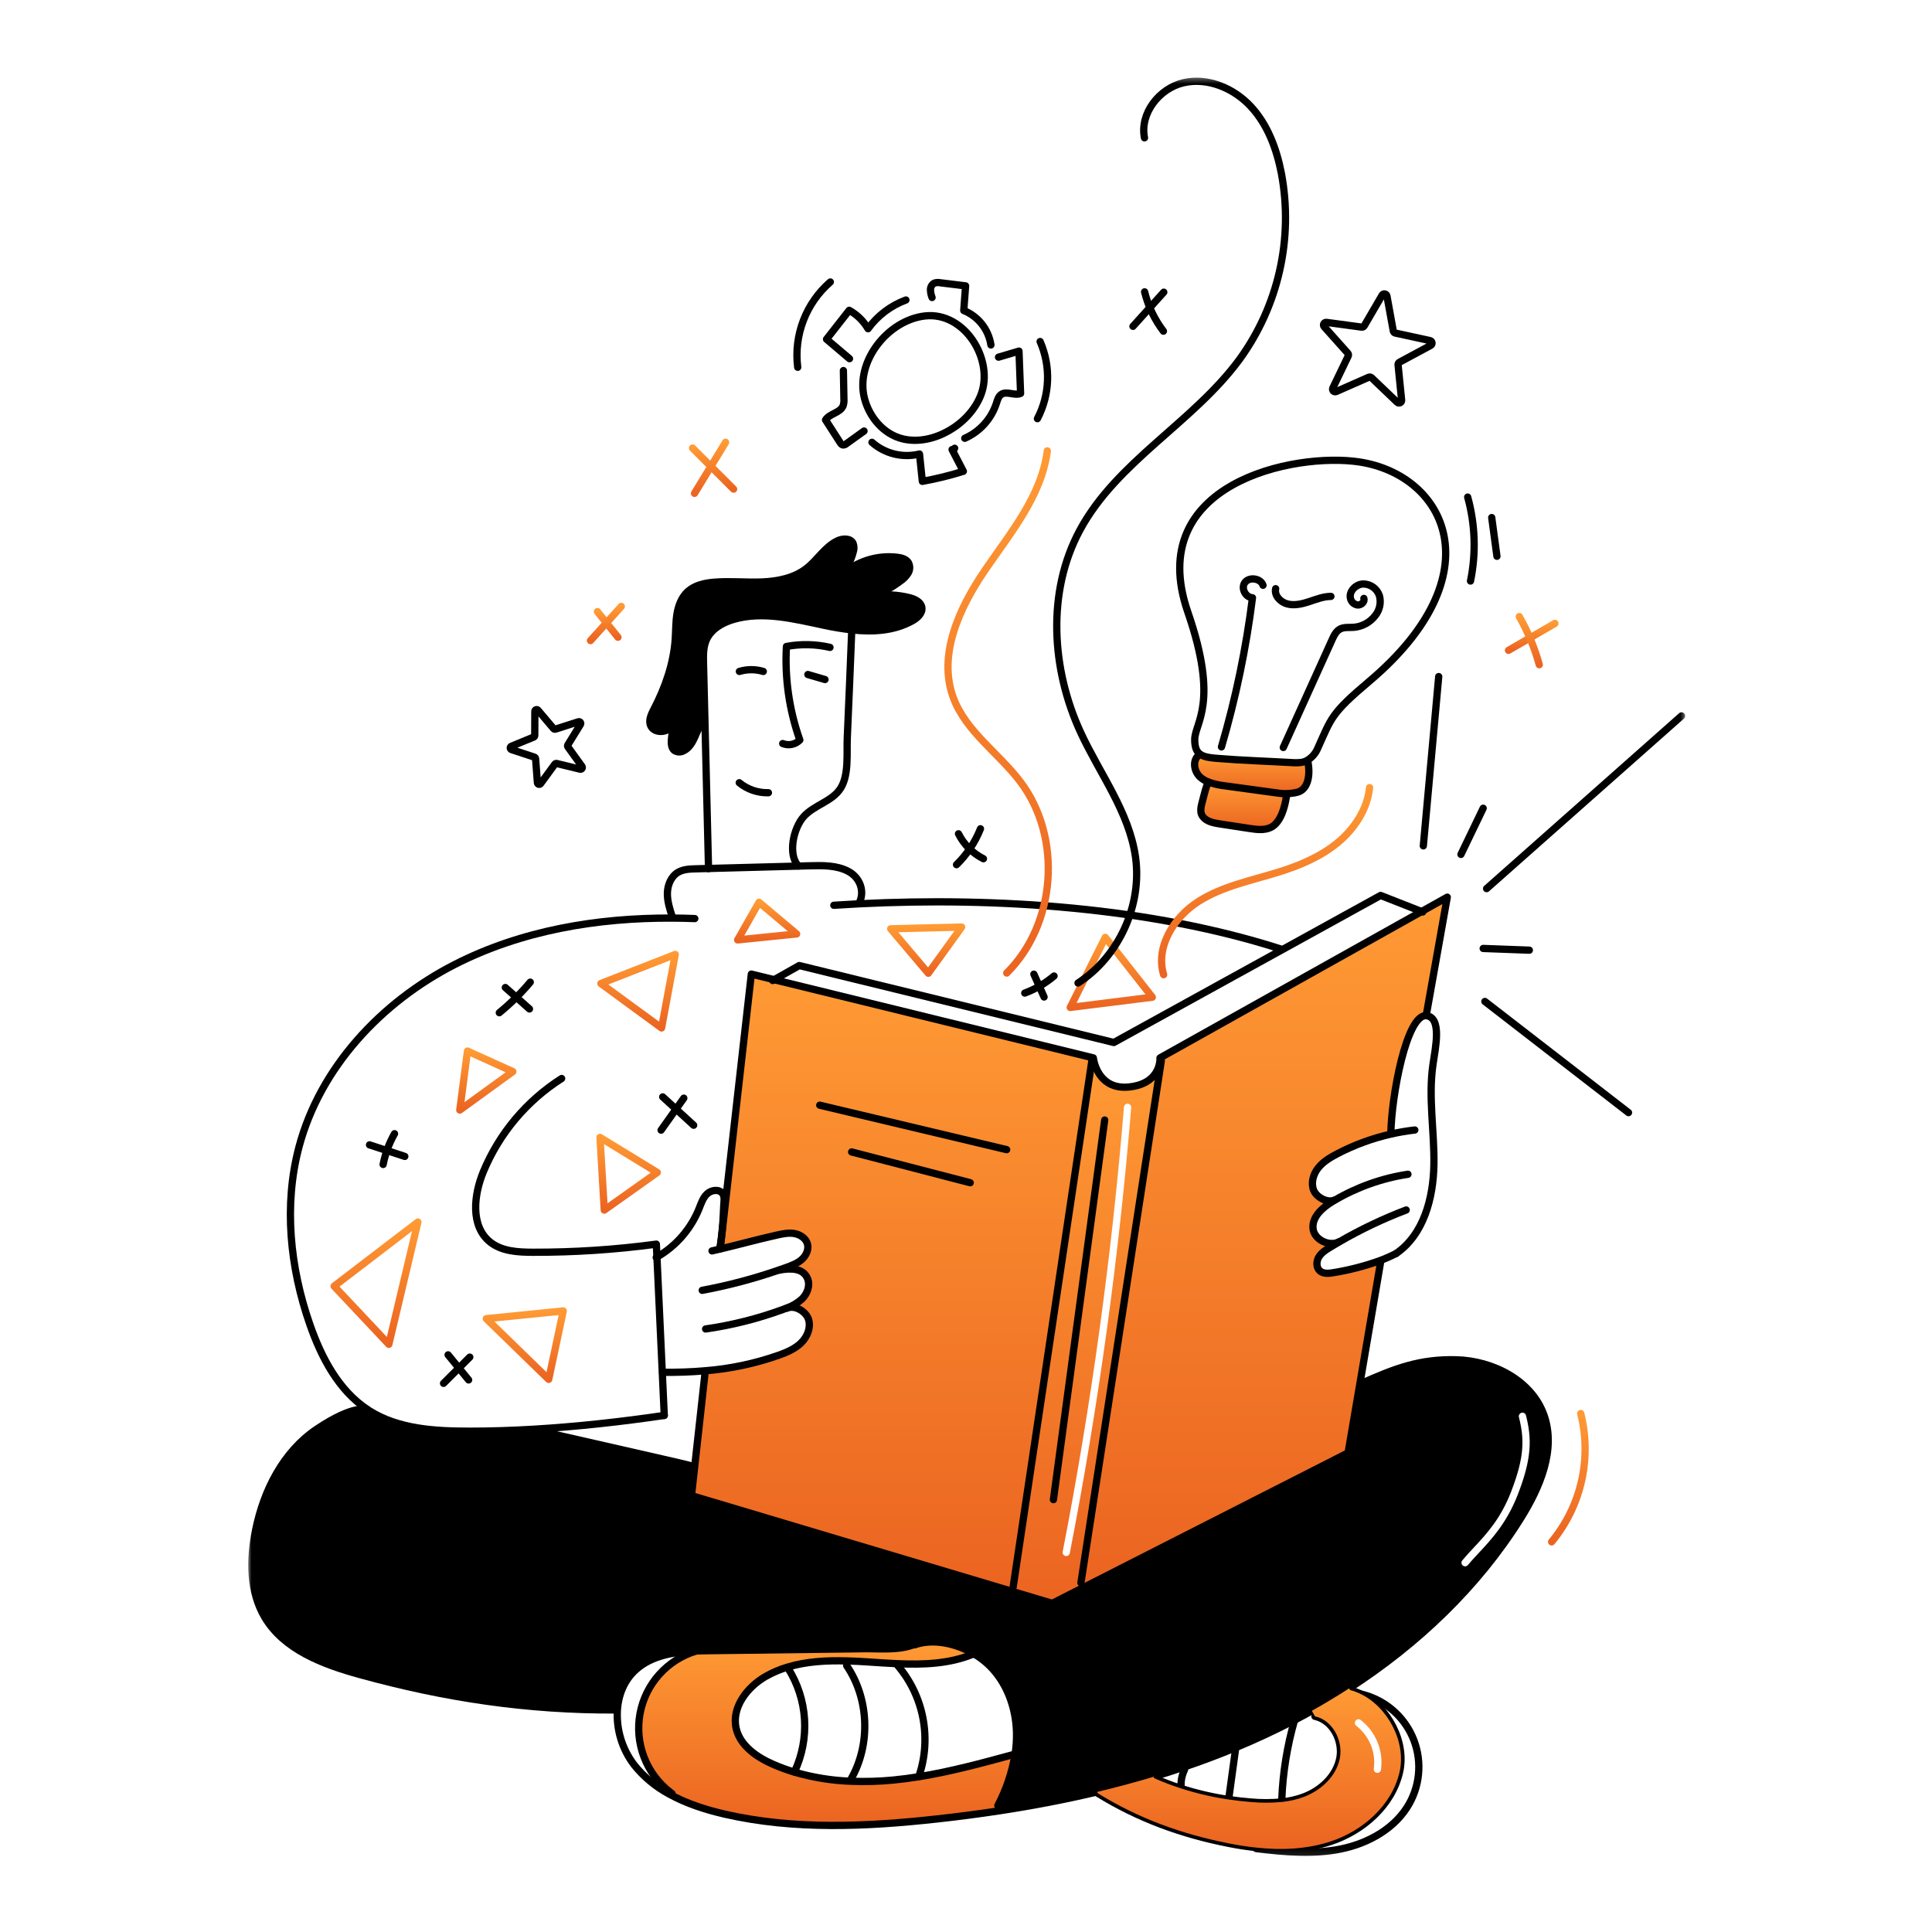 <svg width="288" height="288" viewBox="0 0 288 288" fill="none" xmlns="http://www.w3.org/2000/svg">
<g clip-path="url(#clip0_28_12832)">
<mask id="mask0_28_12832" style="mask-type:luminance" maskUnits="userSpaceOnUse" x="0" y="0" width="288" height="288">
<path d="M288 0H0V288H288V0Z" fill="white"/>
</mask>
<g mask="url(#mask0_28_12832)">
<mask id="mask1_28_12832" style="mask-type:luminance" maskUnits="userSpaceOnUse" x="36" y="11" width="216" height="266">
<path d="M251.398 11.4H36.898V276.9H251.398V11.4Z" fill="white"/>
</mask>
<g mask="url(#mask1_28_12832)">
<path fill-rule="evenodd" clip-rule="evenodd" d="M161.131 235.95L173.076 158.376L172.878 158.349C172.704 159.462 171.906 161.657 168.331 162.033C164.103 162.477 163.178 158.837 163.012 157.912L162.788 157.956L151.031 236.556L150.836 237.213L152.046 237.573L156.863 239.01L161.488 236.654L161.131 235.95ZM168.625 165.114C168.65 164.816 168.428 164.554 168.13 164.53C167.832 164.505 167.57 164.727 167.546 165.025C165.722 187.274 162.672 209.404 158.412 231.317C158.355 231.611 158.547 231.895 158.84 231.952C159.134 232.009 159.418 231.817 159.475 231.524C163.743 209.572 166.798 187.402 168.625 165.114Z" fill="url(#paint0_linear_28_12832)"/>
<path d="M211.913 135.88L215.74 133.739L212.599 151.396C209.666 151.241 207.413 163.363 207.33 169.04L207.334 169.058C204.543 169.691 201.846 170.684 199.31 172.011C198.278 172.557 197.248 173.174 196.515 174.084C195.782 174.994 195.399 176.261 195.8 177.359C196.201 178.457 197.848 179.367 198.92 178.898L198.938 178.93C198.855 178.973 198.776 179.024 198.693 179.071C197.165 179.988 195.548 181.389 195.735 183.159C195.912 184.805 198.151 185.885 199.613 185.112L199.624 185.13C199.166 185.394 198.714 185.665 198.263 185.94C197.627 186.327 196.973 186.75 196.591 187.388C196.209 188.026 196.187 188.952 196.746 189.446C197.273 189.912 198.071 189.84 198.761 189.716C201.129 189.333 203.456 188.731 205.712 187.918L205.802 188.16L202.73 206.186L200.957 216.579L161.489 236.656L161.132 235.952L173.076 158.376L172.878 158.346C172.912 158.132 172.926 157.914 172.921 157.697L211.913 135.88Z" fill="url(#paint1_linear_28_12832)"/>
<path d="M190.691 118.251C191.044 118.301 191.4 118.32 191.756 118.308L191.77 118.698C191.532 120.288 190.925 122.649 189.398 123.36C188.434 123.808 187.298 123.656 186.238 123.494C184.79 123.274 183.341 123.053 181.891 122.829C180.923 122.685 179.851 122.475 179.291 121.717C178.709 120.927 179.153 119.904 179.367 118.957C179.563 118.146 179.8 117.345 180.078 116.557C180.947 116.871 181.852 117.076 182.772 117.168L190.691 118.251Z" fill="url(#paint2_linear_28_12832)"/>
<path d="M178.882 112.419C179.422 112.82 180.251 112.954 181.392 113.047C185.093 113.354 188.827 113.467 192.539 113.677C193.022 113.719 193.509 113.711 193.991 113.652L194.987 113.677C195.359 115.777 194.886 117.75 193.359 118.108C192.833 118.232 192.295 118.3 191.755 118.31C191.399 118.321 191.043 118.302 190.69 118.252L182.77 117.169C181.851 117.078 180.946 116.873 180.077 116.559C179.661 116.394 179.275 116.161 178.937 115.869C177.926 114.984 177.698 113.193 178.85 112.464L178.882 112.419Z" fill="url(#paint3_linear_28_12832)"/>
<path d="M99.888 267.147C98.137 265.796 96.793 263.99 96.002 261.924C95.212 259.859 95.006 257.616 95.408 255.442C95.81 253.268 96.804 251.246 98.281 249.601C99.757 247.955 101.659 246.748 103.777 246.113C104.47 246.083 105.164 246.069 105.843 246.062C113.473 245.965 121.101 245.868 128.729 245.773C131.206 245.741 133.961 246.059 136.316 245.131L136.341 245.191C139.039 244.238 142.397 244.938 145.058 246.465L144.979 246.606C141.476 248.029 137.659 248.17 133.842 248.007C132.372 247.947 130.902 247.838 129.451 247.744C128.386 247.672 127.306 247.614 126.227 247.589C123.227 247.505 120.211 247.664 117.419 248.506C116.272 248.845 115.167 249.315 114.126 249.907C111.364 251.492 109.024 254.554 109.739 257.656C110.335 260.241 112.808 261.935 115.238 263C116.273 263.452 117.334 263.84 118.416 264.163C121.167 264.97 124.008 265.429 126.873 265.528C128.981 265.613 131.093 265.551 133.192 265.344C134.456 265.221 135.716 265.055 136.969 264.853C141.729 264.087 146.412 262.813 151.069 261.545L151.301 261.581C150.853 264.223 149.991 266.778 148.744 269.15L148.864 269.948C145.799 270.414 142.724 270.815 139.642 271.15C129.126 272.309 118.376 272.797 108.063 270.435C105.196 269.778 102.297 268.845 99.737 267.424L99.888 267.147Z" fill="url(#paint4_linear_28_12832)"/>
<path d="M125.353 85.802C126.476 84.764 127.811 83.982 129.265 83.512C130.72 83.041 132.26 82.892 133.778 83.076C134.399 83.156 135.081 83.336 135.414 83.87C135.545 84.115 135.609 84.39 135.6 84.668C135.591 84.946 135.51 85.216 135.363 85.452C135.064 85.919 134.67 86.319 134.208 86.626C132.952 87.562 131.584 88.337 130.134 88.93C131.844 88.503 133.879 88.666 135.587 89.099C136.381 89.298 137.27 89.724 137.414 90.529C137.566 91.392 136.768 92.119 136.002 92.544C133.283 94.061 130.122 94.237 126.975 93.894C125.562 93.731 124.16 93.498 122.772 93.194C118.352 92.258 113.742 91.074 109.4 92.32C107.714 92.803 106.027 93.757 105.309 95.356C104.825 96.44 104.843 97.675 104.872 98.863C104.94 101.705 105.01 104.545 105.082 107.385H105.017C104.323 108.013 103.988 108.93 103.612 109.79C103.236 110.649 102.738 111.534 101.886 111.927C101.675 112.041 101.437 112.096 101.197 112.086C100.958 112.076 100.725 112.001 100.525 111.87C100.095 111.53 100.048 110.902 100.08 110.353C100.134 109.501 100.293 108.66 100.554 107.847C100.338 108.156 100.072 108.426 99.766 108.645C98.9 109.252 97.481 109.172 97.015 108.225C96.625 107.427 97.069 106.495 97.481 105.708C99.178 102.447 100.416 98.898 100.661 95.233C100.744 93.98 100.711 92.716 100.921 91.481C101.13 90.245 101.611 89 102.541 88.159C103.591 87.212 105.065 86.902 106.477 86.786C108.835 86.595 111.204 86.846 113.569 86.754C115.934 86.661 118.379 86.176 120.242 84.717C121.878 83.439 122.986 81.475 124.871 80.604C125.64 80.247 126.749 80.207 127.15 80.955C127.321 81.365 127.338 81.823 127.197 82.245C126.876 83.558 126.224 84.767 125.301 85.755L125.353 85.802Z" fill="currentColor"/>
<path d="M120.39 190.615C119.74 189.005 117.851 189.015 116.143 189.337L116.136 189.315C116.522 189.185 116.908 189.048 117.295 188.907C118.096 188.615 118.915 188.297 119.548 187.723C120.182 187.149 120.592 186.249 120.364 185.426C120.122 184.57 119.256 184.014 118.378 183.873C117.501 183.733 116.608 183.931 115.742 184.126C112.926 184.758 110.105 185.535 107.289 186.202L107.285 186.181C107.383 185.641 107.462 185.108 107.531 184.581H107.542L112.001 145.207L115.403 146.041L162.983 157.697C162.983 157.697 162.99 157.773 163.015 157.91L162.791 157.954L151.034 236.554L150.839 237.211L103.079 222.951L103.563 218.592L105.119 204.513L105.105 204.34C108.866 204.047 112.572 203.262 116.129 202.004C117.324 201.574 118.523 201.057 119.429 200.174C120.335 199.29 120.895 197.946 120.545 196.729C120.194 195.512 118.475 194.479 117.324 195.01L117.309 194.97C118.145 194.679 118.913 194.22 119.566 193.62C120.349 192.847 120.797 191.637 120.39 190.615Z" fill="url(#paint5_linear_28_12832)"/>
<path d="M55.072 210.302C59.441 213.058 64.89 213.346 70.061 213.346C73.131 213.346 76.279 213.245 79.454 213.058L79.457 213.094C101.336 218.088 101.676 218.131 103.207 218.554L103.561 218.593L103.077 222.952L150.837 237.212L152.046 237.572L152.016 237.669C148.131 239.199 139.201 243.656 137.041 244.801C136.807 244.926 136.564 245.036 136.315 245.131C133.961 246.059 131.206 245.741 128.729 245.774C121.099 245.871 113.47 245.968 105.842 246.063C105.163 246.07 104.47 246.085 103.777 246.113C100.52 246.251 97.216 246.749 94.822 248.869C93.07 250.418 92.186 252.602 92.032 254.913L91.779 254.899C78.613 254.96 66.296 253.119 53.603 249.612C48.158 248.107 42.348 245.933 39.463 241.076C37.191 237.245 37.22 232.457 38.105 228.091C39.3 222.176 42.232 216.377 47.248 213.015C52.867 209.252 54.778 210.144 54.778 210.144L54.792 210.119C54.884 210.183 54.978 210.24 55.072 210.302Z" fill="currentColor"/>
<path d="M119.009 129.087C117.406 127.39 118.259 123.417 119.836 121.696C121.413 119.974 124.075 119.468 125.318 117.489C126.574 115.492 126.199 112.311 126.303 109.956C126.538 104.623 126.759 99.291 126.968 93.96" stroke="currentColor" stroke-width="1.083" stroke-linecap="round" stroke-linejoin="round"/>
<path d="M122.981 101.297C122.128 101.048 121.277 100.799 120.428 100.55" stroke="currentColor" stroke-width="1.083" stroke-linecap="round" stroke-linejoin="round"/>
<path d="M123.728 96.505C121.595 96.014 119.384 95.967 117.232 96.368C116.966 101.103 117.645 105.844 119.229 110.314C118.902 110.644 118.486 110.869 118.032 110.963C117.578 111.057 117.106 111.014 116.676 110.841" stroke="currentColor" stroke-width="1.083" stroke-linecap="round" stroke-linejoin="round"/>
<path d="M113.783 100.091C112.62 99.741 111.379 99.741 110.216 100.091" stroke="currentColor" stroke-width="1.083" stroke-linecap="round" stroke-linejoin="round"/>
<path d="M114.548 118.171C112.966 118.211 111.423 117.682 110.198 116.679" stroke="currentColor" stroke-width="1.083" stroke-linecap="round" stroke-linejoin="round"/>
<path d="M83.725 160.77C78.497 164.098 74.42 168.954 72.047 174.68C70.614 178.154 70.119 182.765 73.04 185.13C74.784 186.542 77.215 186.668 79.46 186.672C85.608 186.686 91.748 186.282 97.84 185.462C97.87 186.105 97.898 186.744 97.93 187.387C98.194 193.114 98.459 198.842 98.725 204.572C98.823 206.713 98.922 208.855 99.021 210.996" stroke="currentColor" stroke-width="1.083" stroke-linecap="round" stroke-linejoin="round"/>
<path d="M99.022 210.996C92.722 211.924 86.037 212.671 79.454 213.058C76.28 213.245 73.131 213.346 70.062 213.346C64.891 213.346 59.442 213.058 55.072 210.302C54.978 210.242 54.885 210.182 54.791 210.118C50.465 207.255 47.901 202.348 46.189 197.433C43.239 188.976 42.271 179.667 44.561 171.007C47.7 159.131 56.835 149.374 67.772 143.784C77.717 138.7 89.023 136.797 100.221 136.858C101.341 136.862 102.458 136.886 103.572 136.93" stroke="currentColor" stroke-width="1.083" stroke-linecap="round" stroke-linejoin="round"/>
<path d="M100.221 136.678C99.845 135.526 99.462 134.349 99.487 133.136C99.513 131.923 100.026 130.655 101.069 130.037C101.853 129.575 102.803 129.539 103.709 129.514C104.345 129.496 104.984 129.481 105.619 129.463L119.009 129.106C119.587 129.091 120.168 129.073 120.746 129.059C122.703 129.008 124.761 128.979 126.487 129.908C128.213 130.836 128.972 132.915 128.051 134.642" stroke="currentColor" stroke-width="1.083" stroke-linecap="round" stroke-linejoin="round"/>
<path d="M124.299 134.948C125.541 134.865 126.793 134.792 128.054 134.728C148.612 133.695 171.628 135.259 190.933 141.47" stroke="currentColor" stroke-width="1.083" stroke-linecap="round" stroke-linejoin="round"/>
<path d="M107.41 185.737L107.54 184.581L112 145.207L115.401 146.041L162.981 157.697C162.981 157.697 162.988 157.773 163.014 157.91C163.18 158.835 164.104 162.475 168.333 162.031C171.908 161.655 172.706 159.46 172.879 158.347C172.913 158.132 172.928 157.915 172.922 157.697L211.914 135.88L215.742 133.739L212.6 151.396" stroke="currentColor" stroke-width="1.083" stroke-linecap="round" stroke-linejoin="round"/>
<path d="M205.802 188.16L202.729 206.186L200.956 216.578L161.488 236.656L156.862 239.01L152.045 237.573L150.835 237.211L103.076 222.952L103.56 218.593L105.116 204.514" stroke="currentColor" stroke-width="1.083" stroke-linecap="round" stroke-linejoin="round"/>
<path d="M162.789 157.954L151.031 236.555" stroke="currentColor" stroke-width="1.083" stroke-linecap="round" stroke-linejoin="round"/>
<path d="M173.113 158.145L173.076 158.376L161.131 235.951" stroke="currentColor" stroke-width="1.083" stroke-linecap="round" stroke-linejoin="round"/>
<path d="M115.185 146.164L115.401 146.041L119.139 143.932L166.038 155.404L191.023 141.632L205.803 133.482L211.912 135.88L212.089 135.948" stroke="currentColor" stroke-width="1.083" stroke-linecap="round" stroke-linejoin="round"/>
<path d="M207.329 169.039C207.412 163.363 209.666 151.241 212.598 151.396C214.977 151.666 213.984 156.123 213.612 158.672C212.892 163.608 213.833 168.628 213.75 173.615C213.667 178.602 212.229 184.036 208.117 186.856" stroke="currentColor" stroke-width="1.083" stroke-linecap="round" stroke-linejoin="round"/>
<path d="M208.117 186.856C207.337 187.257 206.534 187.612 205.712 187.918C203.456 188.731 201.129 189.333 198.761 189.716C198.071 189.839 197.273 189.911 196.746 189.446C196.186 188.951 196.206 188.031 196.591 187.388C196.975 186.745 197.627 186.326 198.263 185.94C198.713 185.665 199.166 185.394 199.624 185.13C202.822 183.277 206.165 181.686 209.619 180.371" stroke="currentColor" stroke-width="1.083" stroke-linecap="round" stroke-linejoin="round"/>
<path d="M199.642 185.097C199.631 185.101 199.624 185.108 199.612 185.112C198.149 185.885 195.911 184.805 195.734 183.158C195.546 181.388 197.163 179.988 198.691 179.071C198.774 179.024 198.853 178.973 198.936 178.93C202.305 176.951 206.019 175.632 209.881 175.044" stroke="currentColor" stroke-width="1.083" stroke-linecap="round" stroke-linejoin="round"/>
<path d="M198.919 178.897C197.847 179.367 196.197 178.457 195.799 177.359C195.402 176.262 195.785 174.994 196.515 174.084C197.244 173.174 198.277 172.557 199.309 172.011C201.845 170.684 204.542 169.691 207.333 169.057C208.511 168.787 209.702 168.584 210.903 168.447" stroke="currentColor" stroke-width="1.083" stroke-linecap="round" stroke-linejoin="round"/>
<path d="M107.283 186.18C107.381 185.64 107.46 185.108 107.529 184.581C107.731 182.996 107.814 181.446 107.883 179.753C107.908 179.106 108.089 178.388 107.684 177.882C107.15 177.218 106.027 177.384 105.404 177.969C104.782 178.554 104.512 179.409 104.195 180.204C102.964 183.229 100.759 185.756 97.93 187.386C97.894 187.408 97.858 187.426 97.821 187.448" stroke="currentColor" stroke-width="1.083" stroke-linecap="round" stroke-linejoin="round"/>
<path d="M106.139 186.47C106.522 186.383 106.905 186.293 107.288 186.203C110.104 185.535 112.924 184.758 115.741 184.126C116.607 183.931 117.499 183.733 118.377 183.874C119.254 184.015 120.121 184.571 120.363 185.427C120.591 186.25 120.179 187.145 119.547 187.723C118.915 188.301 118.095 188.615 117.294 188.907C116.907 189.048 116.521 189.186 116.134 189.315C112.396 190.61 108.566 191.624 104.677 192.349" stroke="currentColor" stroke-width="1.083" stroke-linecap="round" stroke-linejoin="round"/>
<path d="M116.141 189.337C117.849 189.016 119.738 189.005 120.388 190.615C120.796 191.637 120.348 192.847 119.565 193.62C118.912 194.219 118.144 194.678 117.308 194.97C117.105 195.053 116.9 195.129 116.697 195.205C112.972 196.572 109.114 197.545 105.186 198.108" stroke="currentColor" stroke-width="1.083" stroke-linecap="round" stroke-linejoin="round"/>
<path d="M117.322 195.01C118.474 194.479 120.196 195.512 120.543 196.729C120.889 197.945 120.333 199.285 119.427 200.173C118.521 201.062 117.322 201.574 116.127 202.003C112.57 203.261 108.864 204.046 105.103 204.34C103.016 204.524 100.907 204.589 98.776 204.567" stroke="currentColor" stroke-width="1.083" stroke-linecap="round" stroke-linejoin="round"/>
<path d="M202.932 206.222C207.919 203.991 211.638 202.56 217.098 202.701C222.558 202.842 228.295 205.767 230.144 210.906C232 216.062 229.567 221.739 226.66 226.382C220.236 236.634 211.295 245.098 201.108 251.688C199.296 252.862 197.447 253.974 195.562 255.025C194.706 255.505 193.843 255.967 192.976 256.419C191.5 257.195 190.007 257.931 188.499 258.629C187.069 259.293 185.628 259.926 184.176 260.528C181.63 261.582 179.052 262.55 176.442 263.431C174.962 263.933 173.472 264.41 171.972 264.861C169.195 265.695 166.395 266.446 163.572 267.114C158.719 268.27 153.804 269.202 148.864 269.949C145.798 270.415 142.724 270.816 139.642 271.152C129.126 272.311 118.376 272.798 108.063 270.437C105.196 269.779 102.297 268.847 99.737 267.425C97.732 266.348 95.966 264.878 94.544 263.103C92.751 260.762 91.859 257.856 92.031 254.913C92.186 252.603 93.07 250.417 94.821 248.868C97.215 246.748 100.519 246.25 103.776 246.113C104.469 246.083 105.163 246.069 105.841 246.062C113.471 245.964 121.1 245.868 128.728 245.773C131.205 245.741 133.96 246.058 136.315 245.13C136.563 245.035 136.806 244.925 137.041 244.8C139.201 243.656 148.13 239.2 152.015 237.669" stroke="currentColor" stroke-width="1.083" stroke-linecap="round" stroke-linejoin="round"/>
<path d="M54.776 210.144C54.776 210.144 52.866 209.252 47.246 213.014C42.231 216.376 39.299 222.175 38.104 228.09C37.219 232.456 37.19 237.244 39.462 241.075C42.347 245.932 48.157 248.106 53.602 249.612C66.295 253.118 78.612 254.96 91.778 254.898" stroke="currentColor" stroke-width="1.083" stroke-linecap="round" stroke-linejoin="round"/>
<path d="M103.207 218.554C101.677 218.131 101.336 218.088 79.457 213.094" stroke="currentColor" stroke-width="1.083" stroke-linecap="round" stroke-linejoin="round"/>
<path d="M163.615 267.302C169.729 271.082 176.142 273.405 183.194 274.795C184.541 275.062 185.909 275.279 187.282 275.423C191.005 275.817 194.774 275.679 198.313 274.517C203.156 272.927 207.489 269.122 208.63 264.153C209.648 259.719 206.922 254.493 202.813 252.511C202.321 252.272 201.807 252.082 201.278 251.944" stroke="currentColor" stroke-width="1.083" stroke-linecap="round" stroke-linejoin="round"/>
<path d="M105.619 129.488V129.463C105.439 122.103 105.26 114.744 105.081 107.386C105.009 104.544 104.939 101.703 104.871 98.864C104.841 97.675 104.824 96.441 105.308 95.357C106.028 93.758 107.713 92.804 109.399 92.32C113.74 91.075 118.351 92.26 122.771 93.194C124.159 93.498 125.562 93.732 126.974 93.895C130.124 94.238 133.283 94.061 136.001 92.545C136.767 92.119 137.565 91.393 137.413 90.53C137.269 89.725 136.381 89.3 135.586 89.1C133.878 88.667 131.845 88.504 130.134 88.93" stroke="currentColor" stroke-width="1.083" stroke-linecap="round" stroke-linejoin="round"/>
<path d="M130.135 88.93C131.584 88.337 132.953 87.562 134.208 86.626C134.671 86.319 135.064 85.92 135.363 85.452C135.51 85.216 135.592 84.946 135.601 84.668C135.609 84.39 135.545 84.115 135.414 83.87C135.082 83.336 134.399 83.156 133.778 83.076C132.26 82.892 130.72 83.041 129.266 83.512C127.811 83.982 126.476 84.764 125.354 85.802C125.469 85.701 125.585 85.604 125.704 85.506" stroke="currentColor" stroke-width="1.083" stroke-linecap="round" stroke-linejoin="round"/>
<path d="M100.553 107.844C100.924 107.278 101.23 106.671 101.463 106.035" stroke="currentColor" stroke-width="1.083" stroke-linecap="round" stroke-linejoin="round"/>
<path d="M125.165 85.904C125.212 85.853 125.259 85.806 125.302 85.755C126.225 84.767 126.878 83.559 127.198 82.245C127.339 81.824 127.322 81.365 127.151 80.955C126.75 80.208 125.641 80.247 124.872 80.605C122.987 81.475 121.879 83.44 120.243 84.718C118.38 86.177 115.931 86.661 113.57 86.755C111.208 86.849 108.836 86.596 106.478 86.787C105.066 86.903 103.593 87.213 102.542 88.159C101.61 88.999 101.13 90.243 100.922 91.481C100.714 92.72 100.745 93.98 100.662 95.233C100.416 98.898 99.177 102.448 97.482 105.709C97.07 106.496 96.626 107.427 97.016 108.226C97.482 109.172 98.901 109.251 99.767 108.646C100.073 108.426 100.34 108.157 100.555 107.848" stroke="currentColor" stroke-width="1.083" stroke-linecap="round" stroke-linejoin="round"/>
<path d="M101.34 106.02C101.02 106.602 100.756 107.212 100.553 107.844V107.848C100.292 108.66 100.133 109.502 100.079 110.353C100.047 110.902 100.094 111.531 100.524 111.87C100.724 112.002 100.957 112.077 101.196 112.087C101.436 112.097 101.674 112.042 101.885 111.928C102.737 111.534 103.235 110.646 103.611 109.79C103.987 108.934 104.322 108.013 105.016 107.385" stroke="currentColor" stroke-width="1.083" stroke-linecap="round" stroke-linejoin="round"/>
<path d="M180.078 116.557C179.8 117.345 179.563 118.146 179.367 118.957C179.153 119.903 178.709 120.925 179.291 121.717C179.85 122.475 180.923 122.685 181.891 122.829C183.339 123.053 184.788 123.275 186.238 123.494C187.296 123.656 188.434 123.808 189.398 123.36C190.925 122.649 191.532 120.287 191.77 118.698" stroke="currentColor" stroke-width="1.083" stroke-linecap="round" stroke-linejoin="round"/>
<path d="M178.85 112.462C177.698 113.192 177.926 114.982 178.937 115.867C179.275 116.16 179.661 116.393 180.077 116.557C180.946 116.872 181.851 117.076 182.77 117.168L190.69 118.251C191.043 118.301 191.4 118.32 191.756 118.309C192.296 118.299 192.833 118.231 193.359 118.107C194.887 117.749 195.36 115.777 194.988 113.676" stroke="currentColor" stroke-width="1.083" stroke-linecap="round" stroke-linejoin="round"/>
<path d="M178.883 112.419C179.423 112.82 180.251 112.954 181.392 113.047C185.094 113.354 188.827 113.467 192.539 113.677C193.023 113.719 193.509 113.711 193.991 113.652C194.225 113.617 194.453 113.55 194.67 113.453C195.471 113.043 196.1 112.359 196.44 111.525C198.48 107.036 198.36 106.412 204.063 101.605C223.017 85.623 215.488 70.811 202.626 68.861C192.984 67.398 170.419 72.028 177.07 91.256C181.772 104.848 178.092 107.741 178.096 110.257C178.095 111.376 178.352 112.029 178.883 112.419Z" stroke="currentColor" stroke-width="1.083" stroke-linecap="round" stroke-linejoin="round"/>
<path d="M191.297 111.426C193.73 106.053 196.165 100.678 198.599 95.303C198.873 94.7 199.191 94.05 199.805 93.746C200.393 93.458 201.101 93.559 201.762 93.515C202.396 93.47 203.013 93.29 203.572 92.988C204.131 92.686 204.619 92.269 205.005 91.764C205.334 91.355 205.563 90.874 205.672 90.36C205.78 89.846 205.766 89.314 205.629 88.806C205.461 88.294 205.135 87.848 204.698 87.533C204.261 87.218 203.735 87.049 203.195 87.052C202.098 87.099 201.098 88.128 201.3 89.15C201.346 89.414 201.474 89.656 201.667 89.843C201.86 90.029 202.107 90.149 202.372 90.186C202.921 90.229 203.477 89.698 203.311 89.204" stroke="currentColor" stroke-width="1.083" stroke-linecap="round" stroke-linejoin="round"/>
<path d="M182.082 111.339C184.217 104.065 185.762 96.631 186.704 89.109C185.603 89.041 184.931 87.593 185.621 86.773C186.311 85.954 187.957 86.242 188.275 87.246" stroke="currentColor" stroke-width="1.083" stroke-linecap="round" stroke-linejoin="round"/>
<path d="M190.159 87.753C189.932 88.778 190.867 89.775 191.936 90.038C193.005 90.302 194.142 90.02 195.189 89.674C196.236 89.327 197.291 88.908 198.396 88.904" stroke="currentColor" stroke-width="1.083" stroke-linecap="round" stroke-linejoin="round"/>
<path d="M134.536 65.415C136.85 65.985 139.338 65.4 141.411 64.223C143.538 63.013 145.333 61.147 146.221 58.868C148.239 53.668 143.821 46.407 137.858 47.1C132.304 47.75 127.415 53.961 128.884 59.46C129.621 62.215 131.701 64.714 134.536 65.415Z" stroke="currentColor" stroke-width="1.083" stroke-linecap="round" stroke-linejoin="round"/>
<path d="M135.044 44.72C132.78 45.559 130.815 47.049 129.397 49.002C128.723 47.853 127.754 46.904 126.591 46.255L123.211 50.566L126.634 53.469" stroke="currentColor" stroke-width="1.083" stroke-linecap="round" stroke-linejoin="round"/>
<path d="M125.724 55.239C125.75 56.651 125.775 58.063 125.8 59.474C125.83 59.819 125.789 60.167 125.68 60.496C125.251 61.551 123.676 61.634 123.062 62.594C123.781 63.71 124.5 64.827 125.218 65.945C125.327 66.111 125.453 66.296 125.648 66.332C125.845 66.337 126.036 66.266 126.182 66.133C127.056 65.508 127.929 64.883 128.8 64.255" stroke="currentColor" stroke-width="1.083" stroke-linecap="round" stroke-linejoin="round"/>
<path d="M129.982 65.935C130.934 66.777 132.076 67.375 133.31 67.679C134.544 67.983 135.833 67.983 137.067 67.679C137.208 69.037 137.353 70.398 137.493 71.755C139.559 71.382 141.599 70.881 143.603 70.255C143.043 69.175 142.483 68.096 141.923 67.016C141.961 67.029 142.002 67.035 142.042 67.032C142.082 67.029 142.122 67.019 142.158 67.001C142.194 66.982 142.226 66.957 142.252 66.926C142.278 66.895 142.298 66.859 142.309 66.82" stroke="currentColor" stroke-width="1.083" stroke-linecap="round" stroke-linejoin="round"/>
<path d="M143.816 65.335C144.924 64.846 145.916 64.129 146.728 63.231C147.54 62.334 148.154 61.275 148.53 60.124C148.689 59.633 148.833 59.081 149.259 58.792C150.075 58.243 151.235 59.034 152.137 58.648C152.057 56.546 151.978 54.443 151.899 52.339C150.881 52.639 149.866 52.939 148.848 53.242" stroke="currentColor" stroke-width="1.083" stroke-linecap="round" stroke-linejoin="round"/>
<path d="M147.716 51.422C147.543 50.289 147.079 49.219 146.369 48.319C145.66 47.419 144.728 46.719 143.666 46.287C143.756 45.063 143.85 43.839 143.94 42.615L140.154 42.15C139.865 42.089 139.564 42.106 139.284 42.201C139.108 42.296 138.961 42.437 138.858 42.61C138.756 42.782 138.702 42.979 138.703 43.179C138.71 43.581 138.791 43.977 138.941 44.349" stroke="currentColor" stroke-width="1.083" stroke-linecap="round" stroke-linejoin="round"/>
<path d="M136.342 245.192C139.039 244.239 142.397 244.939 145.059 246.467C145.88 246.932 146.644 247.493 147.333 248.138C150.074 250.724 151.457 254.548 151.533 258.314C151.552 259.409 151.475 260.502 151.302 261.582C150.855 264.224 149.992 266.779 148.746 269.151" stroke="currentColor" stroke-width="1.083" stroke-linecap="round" stroke-linejoin="round"/>
<path d="M144.979 246.607C141.477 248.03 137.659 248.171 133.843 248.008C132.373 247.948 130.903 247.839 129.452 247.745C128.387 247.673 127.307 247.615 126.227 247.59C123.227 247.507 120.212 247.666 117.42 248.507C116.272 248.846 115.167 249.316 114.127 249.908C111.365 251.493 109.025 254.555 109.739 257.657C110.335 260.242 112.809 261.936 115.239 263.001C116.274 263.453 117.335 263.841 118.417 264.164C121.167 264.971 124.009 265.43 126.874 265.529C128.982 265.614 131.093 265.553 133.193 265.345C134.457 265.222 135.717 265.056 136.97 264.854C141.729 264.088 146.413 262.814 151.07 261.546" stroke="currentColor" stroke-width="1.083" stroke-miterlimit="10" stroke-linecap="round"/>
<path d="M172.032 265.063C173.326 265.636 174.647 266.141 175.992 266.576C178.327 267.332 180.721 267.891 183.149 268.248C184.233 268.411 185.323 268.533 186.414 268.62C187.978 268.766 189.552 268.763 191.115 268.613C192.245 268.499 193.356 268.24 194.419 267.84C196.943 266.873 199.175 264.803 199.717 262.153C200.258 259.502 198.658 256.415 196.015 255.848" stroke="currentColor" stroke-width="1.083" stroke-miterlimit="10" stroke-linecap="round"/>
<path d="M136.966 264.836C137.921 262.042 138.135 259.048 137.585 256.147C137.036 253.246 135.742 250.538 133.832 248.287" stroke="currentColor" stroke-width="1.083" stroke-miterlimit="10" stroke-linecap="round"/>
<path d="M126.891 265.143C129.819 259.994 129.541 253.183 126.205 248.287" stroke="currentColor" stroke-width="1.083" stroke-miterlimit="10" stroke-linecap="round"/>
<path d="M118.423 264.142C119.578 261.692 120.096 258.991 119.929 256.287C119.762 253.584 118.917 250.966 117.47 248.677" stroke="currentColor" stroke-width="1.083" stroke-miterlimit="10" stroke-linecap="round"/>
<path d="M193.049 256.17C193.024 256.253 193.003 256.336 192.977 256.419C191.872 260.267 191.233 264.234 191.074 268.234" stroke="currentColor" stroke-width="1.083" stroke-miterlimit="10" stroke-linecap="round"/>
<path d="M183.154 268.23C183.505 265.685 183.854 263.138 184.202 260.59" stroke="currentColor" stroke-width="1.083" stroke-miterlimit="10" stroke-linecap="round"/>
<path d="M176.063 266.367C176.011 265.487 176.187 264.609 176.573 263.817" stroke="currentColor" stroke-width="1.083" stroke-miterlimit="10" stroke-linecap="round"/>
<path d="M103.829 246.098C103.811 246.102 103.796 246.109 103.778 246.113C101.66 246.748 99.758 247.954 98.282 249.601C96.805 251.246 95.811 253.268 95.409 255.442C95.007 257.616 95.213 259.859 96.003 261.924C96.793 263.989 98.138 265.796 99.889 267.147C99.983 267.219 100.077 267.291 100.174 267.36" stroke="currentColor" stroke-width="1.083" stroke-miterlimit="10" stroke-linecap="round"/>
<path d="M187.268 275.568C191.46 276.073 195.739 276.468 199.877 275.625C204.015 274.783 208.049 272.52 210.1 268.83C210.941 267.314 211.418 265.623 211.493 263.892C211.569 262.16 211.24 260.434 210.533 258.851C209.826 257.268 208.76 255.871 207.421 254.771C206.081 253.671 204.503 252.897 202.813 252.512C202.777 252.501 202.741 252.494 202.704 252.487" stroke="currentColor" stroke-width="1.083" stroke-miterlimit="10" stroke-linecap="round"/>
<path d="M122.197 164.75L150.063 171.376" stroke="currentColor" stroke-width="1.083" stroke-linecap="round" stroke-linejoin="round"/>
<path d="M126.953 171.719L144.626 176.305" stroke="currentColor" stroke-width="1.083" stroke-linecap="round" stroke-linejoin="round"/>
<path d="M164.677 166.96L157.032 223.548" stroke="currentColor" stroke-width="1.083" stroke-linecap="round" stroke-linejoin="round"/>
<path d="M82.802 108.691L86.226 107.592C86.277 107.575 86.333 107.575 86.384 107.591C86.436 107.607 86.481 107.638 86.515 107.68C86.548 107.723 86.567 107.775 86.57 107.829C86.573 107.883 86.559 107.936 86.531 107.982L84.643 111.042C84.616 111.086 84.602 111.138 84.604 111.19C84.606 111.242 84.623 111.292 84.654 111.334L86.757 114.252C86.788 114.295 86.805 114.348 86.806 114.402C86.807 114.455 86.791 114.508 86.761 114.553C86.731 114.598 86.688 114.632 86.638 114.651C86.588 114.671 86.533 114.675 86.48 114.662L82.986 113.813C82.935 113.8 82.882 113.803 82.833 113.821C82.784 113.839 82.742 113.871 82.711 113.913L80.587 116.815C80.555 116.858 80.51 116.89 80.46 116.908C80.409 116.926 80.353 116.927 80.302 116.912C80.25 116.897 80.204 116.867 80.17 116.825C80.136 116.784 80.116 116.733 80.111 116.679L79.84 113.093C79.836 113.041 79.817 112.992 79.785 112.951C79.753 112.909 79.709 112.879 79.66 112.863L76.243 111.739C76.192 111.722 76.148 111.69 76.115 111.646C76.083 111.604 76.065 111.552 76.063 111.498C76.061 111.444 76.076 111.391 76.105 111.346C76.134 111.3 76.176 111.265 76.226 111.245L79.552 109.878C79.6 109.858 79.641 109.825 79.671 109.781C79.7 109.738 79.715 109.687 79.715 109.635L79.729 106.039C79.729 105.985 79.746 105.933 79.777 105.889C79.808 105.845 79.851 105.811 79.902 105.793C79.953 105.774 80.007 105.772 80.06 105.785C80.112 105.799 80.158 105.828 80.193 105.869L82.52 108.61C82.554 108.65 82.599 108.678 82.649 108.693C82.699 108.707 82.752 108.706 82.802 108.691Z" stroke="currentColor" stroke-width="1.083" stroke-miterlimit="10"/>
<path d="M207.995 49.647L213.168 50.77C213.245 50.787 213.316 50.828 213.369 50.886C213.423 50.944 213.458 51.017 213.469 51.095C213.479 51.173 213.467 51.253 213.431 51.324C213.395 51.394 213.339 51.453 213.27 51.49L208.609 54C208.541 54.037 208.486 54.092 208.45 54.16C208.414 54.227 208.399 54.305 208.407 54.381L208.937 59.648C208.945 59.727 208.928 59.806 208.89 59.876C208.851 59.945 208.793 60.001 208.721 60.035C208.65 60.07 208.57 60.082 208.491 60.07C208.413 60.058 208.34 60.022 208.283 59.967L204.456 56.31C204.4 56.258 204.33 56.222 204.255 56.209C204.179 56.196 204.101 56.205 204.031 56.236L199.186 58.368C199.113 58.4 199.032 58.409 198.955 58.393C198.877 58.378 198.806 58.339 198.751 58.282C198.695 58.225 198.659 58.153 198.647 58.074C198.634 57.996 198.645 57.916 198.68 57.845L200.975 53.075C201.008 53.005 201.02 52.928 201.01 52.852C200.999 52.776 200.966 52.705 200.915 52.648L197.39 48.699C197.337 48.639 197.303 48.565 197.294 48.487C197.284 48.408 197.299 48.328 197.336 48.258C197.374 48.188 197.431 48.131 197.502 48.095C197.573 48.059 197.653 48.045 197.731 48.056L202.978 48.764C203.054 48.775 203.131 48.762 203.2 48.728C203.269 48.695 203.326 48.642 203.365 48.575L206.031 44.002C206.071 43.934 206.131 43.879 206.203 43.846C206.275 43.812 206.355 43.802 206.433 43.816C206.512 43.83 206.584 43.867 206.64 43.922C206.696 43.979 206.734 44.05 206.748 44.128L207.695 49.337C207.709 49.413 207.745 49.482 207.798 49.538C207.851 49.593 207.92 49.631 207.995 49.647Z" stroke="currentColor" stroke-width="1.083" stroke-miterlimit="10"/>
<path d="M221.604 132.464L250.662 106.719" stroke="currentColor" stroke-width="1.083" stroke-linecap="round" stroke-linejoin="round"/>
<path d="M217.781 127.366L221.095 120.484" stroke="currentColor" stroke-width="1.083" stroke-linecap="round" stroke-linejoin="round"/>
<path d="M212.173 126.091L214.467 100.857" stroke="currentColor" stroke-width="1.083" stroke-linecap="round" stroke-linejoin="round"/>
<path d="M221.095 141.385L227.977 141.64" stroke="currentColor" stroke-width="1.083" stroke-linecap="round" stroke-linejoin="round"/>
<path d="M221.35 149.287L242.761 165.855" stroke="currentColor" stroke-width="1.083" stroke-linecap="round" stroke-linejoin="round"/>
<path d="M231.299 229.842C233.472 227.217 234.997 224.118 235.751 220.795C236.504 217.472 236.466 214.018 235.637 210.713" stroke="url(#paint6_linear_28_12832)" stroke-width="1.083" stroke-linecap="round" stroke-linejoin="round"/>
<path fill-rule="evenodd" clip-rule="evenodd" d="M152.017 237.67C148.131 239.202 139.202 243.657 137.042 244.802C136.807 244.927 136.564 245.037 136.315 245.132L136.341 245.192C139.038 244.239 142.396 244.939 145.058 246.467C145.879 246.932 146.643 247.493 147.333 248.139C150.074 250.724 151.457 254.548 151.533 258.314C151.552 259.408 151.474 260.502 151.301 261.582C150.854 264.224 149.991 266.779 148.745 269.151L148.865 269.949C153.805 269.202 158.719 268.27 163.573 267.114C166.396 266.446 169.196 265.695 171.973 264.861C173.473 264.41 174.962 263.933 176.443 263.431C179.053 262.55 181.631 261.582 184.177 260.528C185.629 259.926 187.07 259.293 188.5 258.629C190.008 257.931 191.5 257.195 192.977 256.419C193.844 255.967 194.707 255.505 195.563 255.025C197.448 253.974 199.297 252.862 201.109 251.688C211.296 245.098 220.237 236.634 226.661 226.382C229.567 221.739 232.001 216.062 230.145 210.906C228.296 205.767 222.559 202.842 217.099 202.701C211.639 202.56 207.919 203.991 202.933 206.222L202.731 206.186L200.958 216.579L161.489 236.656L156.864 239.01L152.047 237.573L152.017 237.67ZM227.475 210.989C227.402 210.699 227.108 210.523 226.818 210.596C226.528 210.668 226.351 210.963 226.424 211.253C226.829 212.87 227.042 214.328 226.907 216.032C226.772 217.743 226.283 219.733 225.244 222.404C223.68 226.428 221.593 228.663 219.696 230.695C219.099 231.335 218.52 231.955 217.982 232.605C217.791 232.835 217.823 233.176 218.054 233.367C218.284 233.558 218.626 233.526 218.817 233.295C219.301 232.71 219.844 232.129 220.42 231.513C222.336 229.463 224.606 227.034 226.254 222.796C227.316 220.067 227.841 217.97 227.987 216.118C228.135 214.259 227.898 212.677 227.475 210.989Z" fill="currentColor"/>
<path d="M150.073 145.05C157.45 137.73 158.375 124.853 152.118 116.555C148.881 112.261 143.995 109.066 142.12 104.026C139.756 97.672 142.981 90.649 146.8 85.046C150.619 79.444 155.265 73.938 156.12 67.213" stroke="url(#paint7_linear_28_12832)" stroke-width="1.083" stroke-linecap="round" stroke-linejoin="round"/>
<path d="M173.459 145.292C172.217 141.166 174.979 136.738 178.605 134.409C182.23 132.081 186.585 131.259 190.695 129.969C193.8 128.994 196.862 127.702 199.377 125.636C201.892 123.57 203.825 120.645 204.163 117.408" stroke="url(#paint8_linear_28_12832)" stroke-width="1.083" stroke-linecap="round" stroke-linejoin="round"/>
<path d="M109.358 72.912L103.24 66.794" stroke="url(#paint9_linear_28_12832)" stroke-width="1.083" stroke-linecap="round" stroke-linejoin="round"/>
<path d="M103.529 73.548L108.163 65.928" stroke="url(#paint10_linear_28_12832)" stroke-width="1.083" stroke-linecap="round" stroke-linejoin="round"/>
<path d="M224.866 96.946L231.785 92.93" stroke="url(#paint11_linear_28_12832)" stroke-width="1.083" stroke-linecap="round" stroke-linejoin="round"/>
<path d="M229.456 99.087C228.767 96.582 227.766 94.174 226.478 91.918" stroke="url(#paint12_linear_28_12832)" stroke-width="1.083" stroke-linecap="round" stroke-linejoin="round"/>
<path d="M92.118 94.994C91.098 93.72 90.078 92.445 89.058 91.171" stroke="url(#paint13_linear_28_12832)" stroke-width="1.083" stroke-linecap="round" stroke-linejoin="round"/>
<path d="M88.024 95.49C89.555 93.792 91.086 92.094 92.617 90.396" stroke="url(#paint14_linear_28_12832)" stroke-width="1.083" stroke-linecap="round" stroke-linejoin="round"/>
<path d="M173.429 49.368C172.101 47.628 171.146 45.632 170.625 43.506" stroke="currentColor" stroke-width="1.083" stroke-linecap="round" stroke-linejoin="round"/>
<path d="M168.89 48.648C170.421 46.95 171.952 45.252 173.483 43.554" stroke="currentColor" stroke-width="1.083" stroke-linecap="round" stroke-linejoin="round"/>
<path d="M146.599 128.011C144.99 127.204 143.685 125.899 142.879 124.291" stroke="currentColor" stroke-width="1.083" stroke-linecap="round" stroke-linejoin="round"/>
<path d="M142.587 128.896C144.138 127.38 145.354 125.557 146.157 123.543" stroke="currentColor" stroke-width="1.083" stroke-linecap="round" stroke-linejoin="round"/>
<path d="M83.961 195.423L72.491 196.57L81.794 205.618L83.961 195.423Z" stroke="url(#paint15_linear_28_12832)" stroke-width="1.083" stroke-linecap="round" stroke-linejoin="round"/>
<path d="M57.962 200.393L62.295 182.168L49.806 191.727L57.962 200.393Z" stroke="url(#paint16_linear_28_12832)" stroke-width="1.083" stroke-linecap="round" stroke-linejoin="round"/>
<path d="M68.54 165.473L76.442 159.737L69.687 156.679L68.54 165.473Z" stroke="url(#paint17_linear_28_12832)" stroke-width="1.083" stroke-linecap="round" stroke-linejoin="round"/>
<path d="M89.441 169.551L90.079 180.384L97.98 174.776L89.441 169.551Z" stroke="url(#paint18_linear_28_12832)" stroke-width="1.083" stroke-linecap="round" stroke-linejoin="round"/>
<path d="M98.618 153.237L89.569 146.61L100.657 142.277L98.618 153.237Z" stroke="url(#paint19_linear_28_12832)" stroke-width="1.083" stroke-linecap="round" stroke-linejoin="round"/>
<path d="M109.96 140.111L118.754 139.219L113.146 134.503L109.96 140.111Z" stroke="url(#paint20_linear_28_12832)" stroke-width="1.083" stroke-linecap="round" stroke-linejoin="round"/>
<path d="M132.773 138.453L138.381 145.081L143.352 138.198L132.773 138.453Z" stroke="url(#paint21_linear_28_12832)" stroke-width="1.083" stroke-linecap="round" stroke-linejoin="round"/>
<path d="M164.763 139.729L159.537 150.179L171.772 148.65L164.763 139.729Z" stroke="url(#paint22_linear_28_12832)" stroke-width="1.083" stroke-linecap="round" stroke-linejoin="round"/>
<path d="M160.695 146.535C166.788 142.591 170.275 134.966 169.271 127.777C168.332 121.048 163.961 115.382 161.105 109.217C156.719 99.753 156.025 88.223 160.97 79.039C166.505 68.759 177.874 62.97 184.784 53.559C187.652 49.606 189.683 45.109 190.754 40.344C191.826 35.579 191.914 30.645 191.014 25.845C190.31 22.203 188.97 18.574 186.442 15.859C183.914 13.145 180.034 11.497 176.42 12.335C172.806 13.172 169.885 16.907 170.606 20.546" stroke="currentColor" stroke-width="1.083" stroke-linecap="round" stroke-linejoin="round"/>
<path d="M60.345 172.384L55.084 170.663" stroke="currentColor" stroke-width="1.083" stroke-linecap="round" stroke-linejoin="round"/>
<path d="M57.112 173.586C57.429 171.976 58.003 170.427 58.812 168.998" stroke="currentColor" stroke-width="1.083" stroke-linecap="round" stroke-linejoin="round"/>
<path d="M78.927 150.404L75.329 147.207" stroke="currentColor" stroke-width="1.083" stroke-linecap="round" stroke-linejoin="round"/>
<path d="M74.43 150.965C76.106 149.592 77.652 148.067 79.047 146.408" stroke="currentColor" stroke-width="1.083" stroke-linecap="round" stroke-linejoin="round"/>
<path d="M103.4 167.736L98.789 163.511" stroke="currentColor" stroke-width="1.083" stroke-linecap="round" stroke-linejoin="round"/>
<path d="M98.547 168.469L101.934 163.703" stroke="currentColor" stroke-width="1.083" stroke-linecap="round" stroke-linejoin="round"/>
<path d="M155.639 148.621C155.132 147.487 154.625 146.353 154.118 145.219" stroke="currentColor" stroke-width="1.083" stroke-linecap="round" stroke-linejoin="round"/>
<path d="M152.759 148.035C154.35 147.445 155.827 146.584 157.125 145.491" stroke="currentColor" stroke-width="1.083" stroke-linecap="round" stroke-linejoin="round"/>
<path d="M69.857 205.704L66.797 201.965" stroke="currentColor" stroke-width="1.083" stroke-linecap="round" stroke-linejoin="round"/>
<path d="M66.119 206.213C67.422 204.91 68.725 203.607 70.028 202.304" stroke="currentColor" stroke-width="1.083" stroke-linecap="round" stroke-linejoin="round"/>
<path d="M219.206 86.614C220.056 82.467 219.912 78.178 218.784 74.097" stroke="currentColor" stroke-width="1.083" stroke-linecap="round" stroke-linejoin="round"/>
<path d="M118.913 54.75C118.616 52.395 118.904 50.002 119.752 47.784C120.6 45.566 121.982 43.592 123.776 42.035" stroke="currentColor" stroke-width="1.083" stroke-linecap="round" stroke-linejoin="round"/>
<path d="M154.646 62.41C155.57 60.645 156.085 58.696 156.155 56.706C156.224 54.716 155.846 52.735 155.048 50.91" stroke="currentColor" stroke-width="1.083" stroke-linecap="round" stroke-linejoin="round"/>
<path d="M223.146 82.925C222.887 81 222.628 79.076 222.369 77.152" stroke="currentColor" stroke-width="1.083" stroke-linecap="round" stroke-linejoin="round"/>
<path fill-rule="evenodd" clip-rule="evenodd" d="M208.63 264.152C209.649 259.718 206.923 254.493 202.813 252.51C202.321 252.271 201.806 252.081 201.277 251.943L201.107 251.687C199.29 252.861 197.442 253.973 195.56 255.023L196.015 255.847C198.658 256.414 200.258 259.501 199.717 262.152C199.175 264.802 196.943 266.871 194.419 267.839C193.356 268.238 192.245 268.498 191.115 268.612C189.552 268.762 187.978 268.765 186.414 268.619C185.323 268.532 184.233 268.409 183.149 268.247C180.721 267.889 178.327 267.33 175.992 266.575C174.647 266.139 173.325 265.634 172.032 265.062L171.972 264.86C169.192 265.69 166.392 266.441 163.572 267.113L163.616 267.301C169.729 271.081 176.142 273.403 183.194 274.794C184.541 275.062 185.91 275.278 187.282 275.422C191.005 275.815 194.774 275.678 198.314 274.516C203.156 272.927 207.49 269.121 208.63 264.152ZM202.838 256.398C202.601 256.214 202.261 256.257 202.078 256.494C201.894 256.73 201.937 257.07 202.173 257.254C203.134 257.999 203.881 258.984 204.34 260.11C204.799 261.235 204.954 262.462 204.789 263.666C204.748 263.962 204.956 264.235 205.252 264.276C205.549 264.317 205.822 264.109 205.862 263.813C206.053 262.42 205.874 261.002 205.343 259.7C204.812 258.399 203.948 257.26 202.838 256.398Z" fill="url(#paint23_linear_28_12832)"/>
</g>
</g>
</g>
<defs>
<linearGradient id="paint0_linear_28_12832" x1="161.956" y1="157.912" x2="161.956" y2="239.01" gradientUnits="userSpaceOnUse">
<stop stop-color="#FF9A34"/>
<stop offset="1" stop-color="#EB6421"/>
</linearGradient>
<linearGradient id="paint1_linear_28_12832" x1="188.436" y1="133.739" x2="188.436" y2="236.656" gradientUnits="userSpaceOnUse">
<stop stop-color="#FF9A34"/>
<stop offset="1" stop-color="#EB6421"/>
</linearGradient>
<linearGradient id="paint2_linear_28_12832" x1="185.387" y1="116.557" x2="185.387" y2="123.656" gradientUnits="userSpaceOnUse">
<stop stop-color="#FF9A34"/>
<stop offset="1" stop-color="#EB6421"/>
</linearGradient>
<linearGradient id="paint3_linear_28_12832" x1="186.593" y1="112.419" x2="186.593" y2="118.313" gradientUnits="userSpaceOnUse">
<stop stop-color="#FF9A34"/>
<stop offset="1" stop-color="#EB6421"/>
</linearGradient>
<linearGradient id="paint4_linear_28_12832" x1="123.254" y1="244.757" x2="123.254" y2="272.114" gradientUnits="userSpaceOnUse">
<stop stop-color="#FF9A34"/>
<stop offset="1" stop-color="#EB6421"/>
</linearGradient>
<linearGradient id="paint5_linear_28_12832" x1="133.047" y1="145.207" x2="133.047" y2="237.211" gradientUnits="userSpaceOnUse">
<stop stop-color="#FF9A34"/>
<stop offset="1" stop-color="#EB6421"/>
</linearGradient>
<linearGradient id="paint6_linear_28_12832" x1="233.794" y1="210.713" x2="233.794" y2="229.842" gradientUnits="userSpaceOnUse">
<stop stop-color="#FF9A34"/>
<stop offset="1" stop-color="#EB6421"/>
</linearGradient>
<linearGradient id="paint7_linear_28_12832" x1="148.792" y1="67.213" x2="148.792" y2="145.05" gradientUnits="userSpaceOnUse">
<stop stop-color="#FF9A34"/>
<stop offset="1" stop-color="#EB6421"/>
</linearGradient>
<linearGradient id="paint8_linear_28_12832" x1="188.66" y1="117.408" x2="188.66" y2="145.292" gradientUnits="userSpaceOnUse">
<stop stop-color="#FF9A34"/>
<stop offset="1" stop-color="#EB6421"/>
</linearGradient>
<linearGradient id="paint9_linear_28_12832" x1="106.299" y1="66.794" x2="106.299" y2="72.912" gradientUnits="userSpaceOnUse">
<stop stop-color="#FF9A34"/>
<stop offset="1" stop-color="#EB6421"/>
</linearGradient>
<linearGradient id="paint10_linear_28_12832" x1="105.846" y1="65.928" x2="105.846" y2="73.548" gradientUnits="userSpaceOnUse">
<stop stop-color="#FF9A34"/>
<stop offset="1" stop-color="#EB6421"/>
</linearGradient>
<linearGradient id="paint11_linear_28_12832" x1="228.326" y1="92.93" x2="228.326" y2="96.946" gradientUnits="userSpaceOnUse">
<stop stop-color="#FF9A34"/>
<stop offset="1" stop-color="#EB6421"/>
</linearGradient>
<linearGradient id="paint12_linear_28_12832" x1="227.966" y1="91.918" x2="227.966" y2="99.087" gradientUnits="userSpaceOnUse">
<stop stop-color="#FF9A34"/>
<stop offset="1" stop-color="#EB6421"/>
</linearGradient>
<linearGradient id="paint13_linear_28_12832" x1="90.588" y1="91.171" x2="90.588" y2="94.994" gradientUnits="userSpaceOnUse">
<stop stop-color="#FF9A34"/>
<stop offset="1" stop-color="#EB6421"/>
</linearGradient>
<linearGradient id="paint14_linear_28_12832" x1="90.321" y1="90.396" x2="90.321" y2="95.49" gradientUnits="userSpaceOnUse">
<stop stop-color="#FF9A34"/>
<stop offset="1" stop-color="#EB6421"/>
</linearGradient>
<linearGradient id="paint15_linear_28_12832" x1="78.226" y1="195.423" x2="78.226" y2="205.618" gradientUnits="userSpaceOnUse">
<stop stop-color="#FF9A34"/>
<stop offset="1" stop-color="#EB6421"/>
</linearGradient>
<linearGradient id="paint16_linear_28_12832" x1="56.05" y1="182.168" x2="56.05" y2="200.393" gradientUnits="userSpaceOnUse">
<stop stop-color="#FF9A34"/>
<stop offset="1" stop-color="#EB6421"/>
</linearGradient>
<linearGradient id="paint17_linear_28_12832" x1="72.491" y1="156.679" x2="72.491" y2="165.473" gradientUnits="userSpaceOnUse">
<stop stop-color="#FF9A34"/>
<stop offset="1" stop-color="#EB6421"/>
</linearGradient>
<linearGradient id="paint18_linear_28_12832" x1="93.711" y1="169.551" x2="93.711" y2="180.384" gradientUnits="userSpaceOnUse">
<stop stop-color="#FF9A34"/>
<stop offset="1" stop-color="#EB6421"/>
</linearGradient>
<linearGradient id="paint19_linear_28_12832" x1="95.113" y1="142.277" x2="95.113" y2="153.237" gradientUnits="userSpaceOnUse">
<stop stop-color="#FF9A34"/>
<stop offset="1" stop-color="#EB6421"/>
</linearGradient>
<linearGradient id="paint20_linear_28_12832" x1="114.357" y1="134.503" x2="114.357" y2="140.111" gradientUnits="userSpaceOnUse">
<stop stop-color="#FF9A34"/>
<stop offset="1" stop-color="#EB6421"/>
</linearGradient>
<linearGradient id="paint21_linear_28_12832" x1="138.063" y1="138.198" x2="138.063" y2="145.081" gradientUnits="userSpaceOnUse">
<stop stop-color="#FF9A34"/>
<stop offset="1" stop-color="#EB6421"/>
</linearGradient>
<linearGradient id="paint22_linear_28_12832" x1="165.654" y1="139.729" x2="165.654" y2="150.179" gradientUnits="userSpaceOnUse">
<stop stop-color="#FF9A34"/>
<stop offset="1" stop-color="#EB6421"/>
</linearGradient>
<linearGradient id="paint23_linear_28_12832" x1="186.208" y1="251.687" x2="186.208" y2="275.62" gradientUnits="userSpaceOnUse">
<stop stop-color="#FF9A34"/>
<stop offset="1" stop-color="#EB6421"/>
</linearGradient>
<clipPath id="clip0_28_12832">
<rect width="288" height="288" fill="white"/>
</clipPath>
</defs>
</svg>
